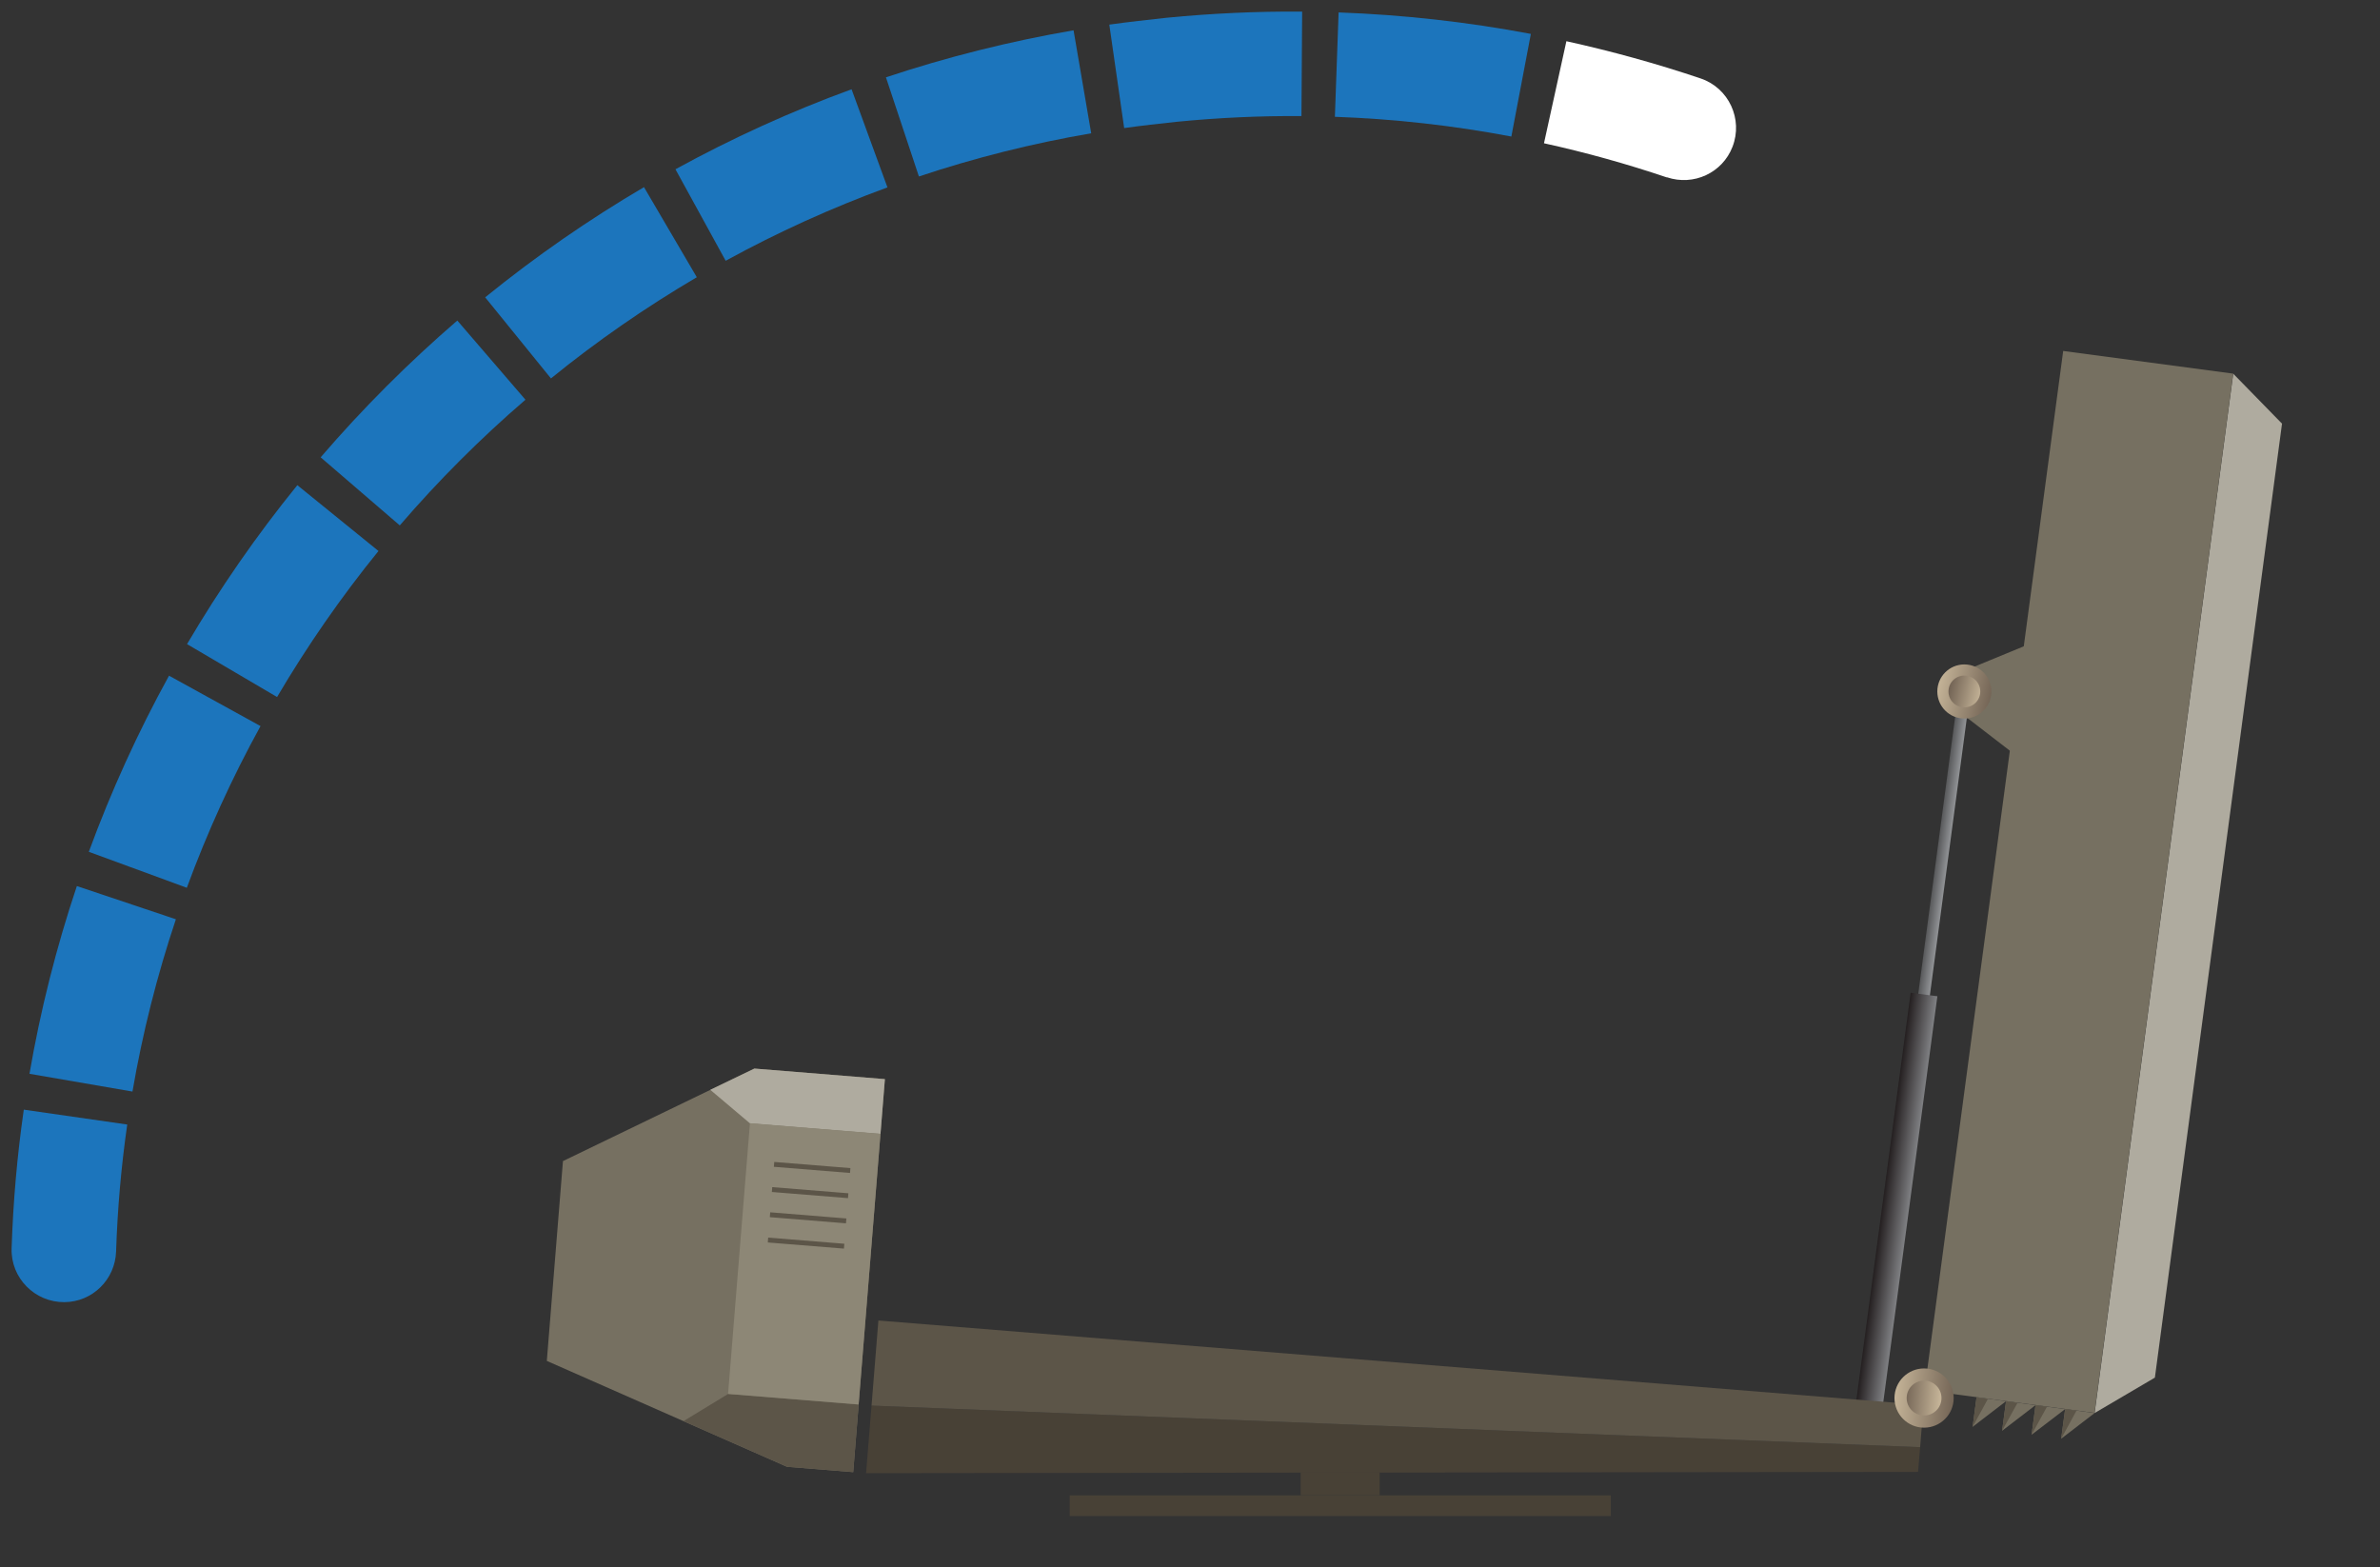 <?xml version="1.0" encoding="UTF-8"?>
<svg id="uuid-425926b0-fc41-4499-b07c-2620f2c57d0d" data-name="Layer 1" xmlns="http://www.w3.org/2000/svg" xmlns:xlink="http://www.w3.org/1999/xlink" viewBox="0 0 205 135">
  <rect x="0" y="0" width="205" height="135" fill="#333333" stroke="none"/>
  <defs>
    <style>
      .uuid-64d50222-5b06-47c0-af3e-9a6cfbead006 {
        fill: #afab9f;
      }

      .uuid-64d50222-5b06-47c0-af3e-9a6cfbead006, .uuid-b7c9633b-41fb-457e-8655-34be75ece96b, .uuid-7eb1e7dc-55da-455d-89d8-a3137742854a, .uuid-98cb0326-41f2-4e8b-8e31-7f00057a9f08, .uuid-1fc91c4b-005d-4f0b-9ac3-4408a68ca246, .uuid-727a67eb-bf1c-4e2c-969f-9e78ebe28195, .uuid-97443967-afb6-47ac-9460-a7fe5998c807, .uuid-842dc945-4bb2-4140-abcd-10c0fcb0f95d, .uuid-78d844ec-cc18-47ed-8a95-327c3940db36, .uuid-d99393b9-3ac7-41fd-9d58-6aa7e3511d7b, .uuid-a2c2221e-6f61-4d21-a3c5-db46bfc7a54a, .uuid-96dbaeb8-cde1-46af-b85c-16a6a5fb313b, .uuid-6db267d1-269b-408d-93bc-95aaea7a7028 {
        stroke-width: 0px;
      }

      .uuid-b7c9633b-41fb-457e-8655-34be75ece96b {
        fill: url(#uuid-16bd2e08-60c7-4137-868c-371f16bee928);
      }

      .uuid-7eb1e7dc-55da-455d-89d8-a3137742854a {
        fill: url(#uuid-ea0eb796-f97b-43f6-ae9a-011fbdf0f199);
      }

      .uuid-98cb0326-41f2-4e8b-8e31-7f00057a9f08 {
        fill: #484136;
      }

      .uuid-1fc91c4b-005d-4f0b-9ac3-4408a68ca246 {
        fill: #8d8776;
      }

      .uuid-727a67eb-bf1c-4e2c-969f-9e78ebe28195 {
        fill: #1c75bc;
      }

      .uuid-97443967-afb6-47ac-9460-a7fe5998c807 {
        fill: url(#uuid-58560d72-9c7e-4949-a60d-98394b6ea97c);
      }

      .uuid-842dc945-4bb2-4140-abcd-10c0fcb0f95d {
        fill: #767061;
      }

      .uuid-78d844ec-cc18-47ed-8a95-327c3940db36 {
        fill: #5c5548;
      }

      .uuid-d99393b9-3ac7-41fd-9d58-6aa7e3511d7b {
        fill: url(#uuid-ca679d5c-ad21-4425-b7db-ed534f1ac573);
      }

      .uuid-a2c2221e-6f61-4d21-a3c5-db46bfc7a54a {
        fill: url(#uuid-f08c90af-0c72-4046-8c41-2ad248580a59);
      }

      .uuid-96dbaeb8-cde1-46af-b85c-16a6a5fb313b {
        fill: #fff;
      }

      .uuid-6db267d1-269b-408d-93bc-95aaea7a7028 {
        fill: url(#uuid-de965623-0d14-42b4-995e-a4281678f30b);
      }
    </style>
    <linearGradient id="uuid-16bd2e08-60c7-4137-868c-371f16bee928" x1="-427.35" y1="-605.08" x2="-426.34" y2="-605.08" gradientTransform="translate(593.76 681.82)" gradientUnits="userSpaceOnUse">
      <stop offset="0" stop-color="#58595b"/>
      <stop offset="1" stop-color="#929497"/>
    </linearGradient>
    <linearGradient id="uuid-de965623-0d14-42b4-995e-a4281678f30b" x1="-428.01" y1="-578.22" x2="-425.68" y2="-578.22" gradientTransform="translate(590.21 681.58)" gradientUnits="userSpaceOnUse">
      <stop offset="0" stop-color="#241f20"/>
      <stop offset="1" stop-color="#808184"/>
    </linearGradient>
    <linearGradient id="uuid-58560d72-9c7e-4949-a60d-98394b6ea97c" x1="-558.54" y1="-424.75" x2="-553.88" y2="-424.75" gradientTransform="translate(622.93 592.4) rotate(12.22)" gradientUnits="userSpaceOnUse">
      <stop offset="0" stop-color="#c4b397"/>
      <stop offset="1" stop-color="#746556"/>
    </linearGradient>
    <linearGradient id="uuid-ea0eb796-f97b-43f6-ae9a-011fbdf0f199" x1="5341.44" y1="2615.88" x2="5344.19" y2="2615.88" gradientTransform="translate(4837.44 3746.85) rotate(-167.78)" xlink:href="#uuid-58560d72-9c7e-4949-a60d-98394b6ea97c"/>
    <linearGradient id="uuid-f08c90af-0c72-4046-8c41-2ad248580a59" x1="91.78" y1="267.88" x2="96.87" y2="267.88" gradientTransform="translate(93.31 -154.2) rotate(4.62)" xlink:href="#uuid-58560d72-9c7e-4949-a60d-98394b6ea97c"/>
    <linearGradient id="uuid-ca679d5c-ad21-4425-b7db-ed534f1ac573" x1="4690.78" y1="1923.25" x2="4693.78" y2="1923.25" gradientTransform="translate(4687.69 2415.7) rotate(-175.38)" xlink:href="#uuid-58560d72-9c7e-4949-a60d-98394b6ea97c"/>
  </defs>
  <g>
    <g>
      <polygon class="uuid-842dc945-4bb2-4140-abcd-10c0fcb0f95d" points="168.95 61.45 173.22 64.74 174.44 55.62 169.46 57.67 168.95 61.45"/>
      <g>
        <rect class="uuid-b7c9633b-41fb-457e-8655-34be75ece96b" x="166.41" y="59.41" width="1.01" height="34.67" transform="translate(11.6 -21.38) rotate(7.59)"/>
        <rect class="uuid-6db267d1-269b-408d-93bc-95aaea7a7028" x="162.2" y="85.51" width="2.32" height="35.72" transform="translate(15.09 -20.68) rotate(7.59)"/>
      </g>
      <g>
        <circle class="uuid-97443967-afb6-47ac-9460-a7fe5998c807" cx="169.2" cy="59.56" r="2.33"/>
        <circle class="uuid-7eb1e7dc-55da-455d-89d8-a3137742854a" cx="169.2" cy="59.56" r="1.37"/>
      </g>
    </g>
    <g>
      <polygon class="uuid-64d50222-5b06-47c0-af3e-9a6cfbead006" points="180.42 121.71 192.36 32.19 196.56 36.49 185.61 118.66 180.42 121.71"/>
      <rect class="uuid-842dc945-4bb2-4140-abcd-10c0fcb0f95d" x="133.91" y="68.59" width="90.31" height="14.77" transform="translate(278.05 -91.48) rotate(97.6)"/>
      <g>
        <g>
          <polygon class="uuid-842dc945-4bb2-4140-abcd-10c0fcb0f95d" points="180.42 121.71 177.54 123.92 177.88 121.37 180.42 121.71"/>
          <polygon class="uuid-78d844ec-cc18-47ed-8a95-327c3940db36" points="177.54 123.92 178.86 121.5 177.88 121.37 177.54 123.92"/>
        </g>
        <g>
          <polygon class="uuid-842dc945-4bb2-4140-abcd-10c0fcb0f95d" points="177.88 121.37 174.99 123.58 175.33 121.03 177.88 121.37"/>
          <polygon class="uuid-78d844ec-cc18-47ed-8a95-327c3940db36" points="174.99 123.58 176.32 121.16 175.33 121.03 174.99 123.58"/>
        </g>
        <g>
          <polygon class="uuid-842dc945-4bb2-4140-abcd-10c0fcb0f95d" points="175.33 121.03 172.45 123.24 172.79 120.69 175.33 121.03"/>
          <polygon class="uuid-78d844ec-cc18-47ed-8a95-327c3940db36" points="172.45 123.24 173.78 120.83 172.79 120.69 172.45 123.24"/>
        </g>
        <g>
          <polygon class="uuid-842dc945-4bb2-4140-abcd-10c0fcb0f95d" points="172.79 120.69 169.91 122.9 170.25 120.35 172.79 120.69"/>
          <polygon class="uuid-78d844ec-cc18-47ed-8a95-327c3940db36" points="169.91 122.9 171.23 120.49 170.25 120.35 169.91 122.9"/>
        </g>
      </g>
    </g>
  </g>
  <polygon class="uuid-842dc945-4bb2-4140-abcd-10c0fcb0f95d" points="73.49 126.8 67.79 126.34 47.1 117.22 48.49 100.01 64.98 92.04 76.22 92.95 73.49 126.8"/>
  <polygon class="uuid-64d50222-5b06-47c0-af3e-9a6cfbead006" points="61.18 93.87 64.6 96.76 75.84 97.67 76.22 92.95 64.98 92.04 61.18 93.87"/>
  <polygon class="uuid-78d844ec-cc18-47ed-8a95-327c3940db36" points="62.71 120.07 58.87 122.41 67.79 126.34 73.49 126.8 73.96 120.98 62.71 120.07"/>
  <rect class="uuid-1fc91c4b-005d-4f0b-9ac3-4408a68ca246" x="57.58" y="103.23" width="23.39" height="11.28" transform="translate(-44.82 169.14) rotate(-85.38)"/>
  <polygon class="uuid-98cb0326-41f2-4e8b-8e31-7f00057a9f08" points="165.21 126.78 74.6 126.89 75.07 121.07 165.39 124.65 165.21 126.78"/>
  <polygon class="uuid-78d844ec-cc18-47ed-8a95-327c3940db36" points="165.68 121.02 75.66 113.74 75.07 121.07 165.39 124.65 165.68 121.02"/>
  <g>
    <rect class="uuid-78d844ec-cc18-47ed-8a95-327c3940db36" x="66.66" y="100.35" width="6.58" height=".42" transform="translate(8.33 -5.31) rotate(4.62)"/>
    <rect class="uuid-78d844ec-cc18-47ed-8a95-327c3940db36" x="66.48" y="102.52" width="6.58" height=".42" transform="translate(8.51 -5.29) rotate(4.62)"/>
    <rect class="uuid-78d844ec-cc18-47ed-8a95-327c3940db36" x="66.31" y="104.69" width="6.58" height=".42" transform="translate(8.68 -5.27) rotate(4.62)"/>
    <rect class="uuid-78d844ec-cc18-47ed-8a95-327c3940db36" x="66.13" y="106.87" width="6.58" height=".42" transform="translate(8.86 -5.25) rotate(4.62)"/>
  </g>
  <g>
    <circle class="uuid-a2c2221e-6f61-4d21-a3c5-db46bfc7a54a" cx="165.73" cy="120.42" r="2.55"/>
    <circle class="uuid-d99393b9-3ac7-41fd-9d58-6aa7e3511d7b" cx="165.73" cy="120.42" r="1.5"/>
  </g>
  <rect class="uuid-98cb0326-41f2-4e8b-8e31-7f00057a9f08" x="112.03" y="126.8" width="6.81" height="1.99"/>
  <rect class="uuid-98cb0326-41f2-4e8b-8e31-7f00057a9f08" x="92.14" y="128.8" width="46.61" height="1.78"/>
  <path class="uuid-727a67eb-bf1c-4e2c-969f-9e78ebe28195" d="M5.55,112.16h0c-2.55.02-4.63-2.08-4.55-4.63.13-4.01.48-8.01,1.05-11.95l8.91,1.28c-.52,3.61-.84,7.27-.96,10.93-.08,2.42-2.03,4.35-4.45,4.37Z"/>
  <path class="uuid-727a67eb-bf1c-4e2c-969f-9e78ebe28195" d="M11.41,94.02l-8.87-1.53c.94-5.46,2.31-10.9,4.08-16.17l8.53,2.86c-1.62,4.83-2.88,9.83-3.74,14.84Z"/>
  <path class="uuid-727a67eb-bf1c-4e2c-969f-9e78ebe28195" d="M16.1,76.47l-8.45-3.1c1.91-5.2,4.23-10.31,6.91-15.17l7.88,4.34c-2.46,4.46-4.59,9.15-6.35,13.93Z"/>
  <path class="uuid-727a67eb-bf1c-4e2c-969f-9e78ebe28195" d="M23.87,60.04l-7.76-4.56c2.81-4.78,6-9.38,9.5-13.69l6.99,5.67c-3.21,3.95-6.15,8.19-8.73,12.57Z"/>
  <path class="uuid-727a67eb-bf1c-4e2c-969f-9e78ebe28195" d="M34.44,45.26l-6.82-5.87c3.61-4.2,7.57-8.16,11.77-11.78l5.87,6.82c-3.86,3.32-7.5,6.96-10.82,10.82Z"/>
  <path class="uuid-727a67eb-bf1c-4e2c-969f-9e78ebe28195" d="M47.46,32.6l-5.67-6.99c4.31-3.5,8.91-6.69,13.68-9.49l4.55,7.76c-4.38,2.57-8.61,5.5-12.56,8.71Z"/>
  <path class="uuid-96dbaeb8-cde1-46af-b85c-16a6a5fb313b" d="M143.57,15.28c-3.47-1.17-7.02-2.16-10.58-2.94l1.93-8.79c3.9.86,7.78,1.93,11.57,3.21,2.42.82,3.66,3.5,2.74,5.88h0c-.87,2.26-3.36,3.4-5.65,2.63Z"/>
  <path class="uuid-727a67eb-bf1c-4e2c-969f-9e78ebe28195" d="M62.51,22.47l-4.33-7.89c4.86-2.67,9.96-4.99,15.17-6.89l3.09,8.45c-4.78,1.75-9.47,3.87-13.93,6.32Z"/>
  <path class="uuid-727a67eb-bf1c-4e2c-969f-9e78ebe28195" d="M130.18,11.76c-5-.95-10.11-1.52-15.2-1.7l.32-8.99c5.54.2,11.12.82,16.56,1.85l-1.68,8.84Z"/>
  <path class="uuid-727a67eb-bf1c-4e2c-969f-9e78ebe28195" d="M79.15,15.2l-2.84-8.54c5.25-1.75,10.69-3.11,16.16-4.05l1.52,8.87c-5.03.86-10.02,2.11-14.84,3.72Z"/>
  <path class="uuid-727a67eb-bf1c-4e2c-969f-9e78ebe28195" d="M112.1,10c-3.56-.03-7.18.14-10.74.49-1.49.16-3.04.33-4.53.54l-1.28-8.91c1.63-.23,3.32-.41,4.93-.59,3.87-.38,7.8-.56,11.68-.53l-.06,9Z"/>
</svg>